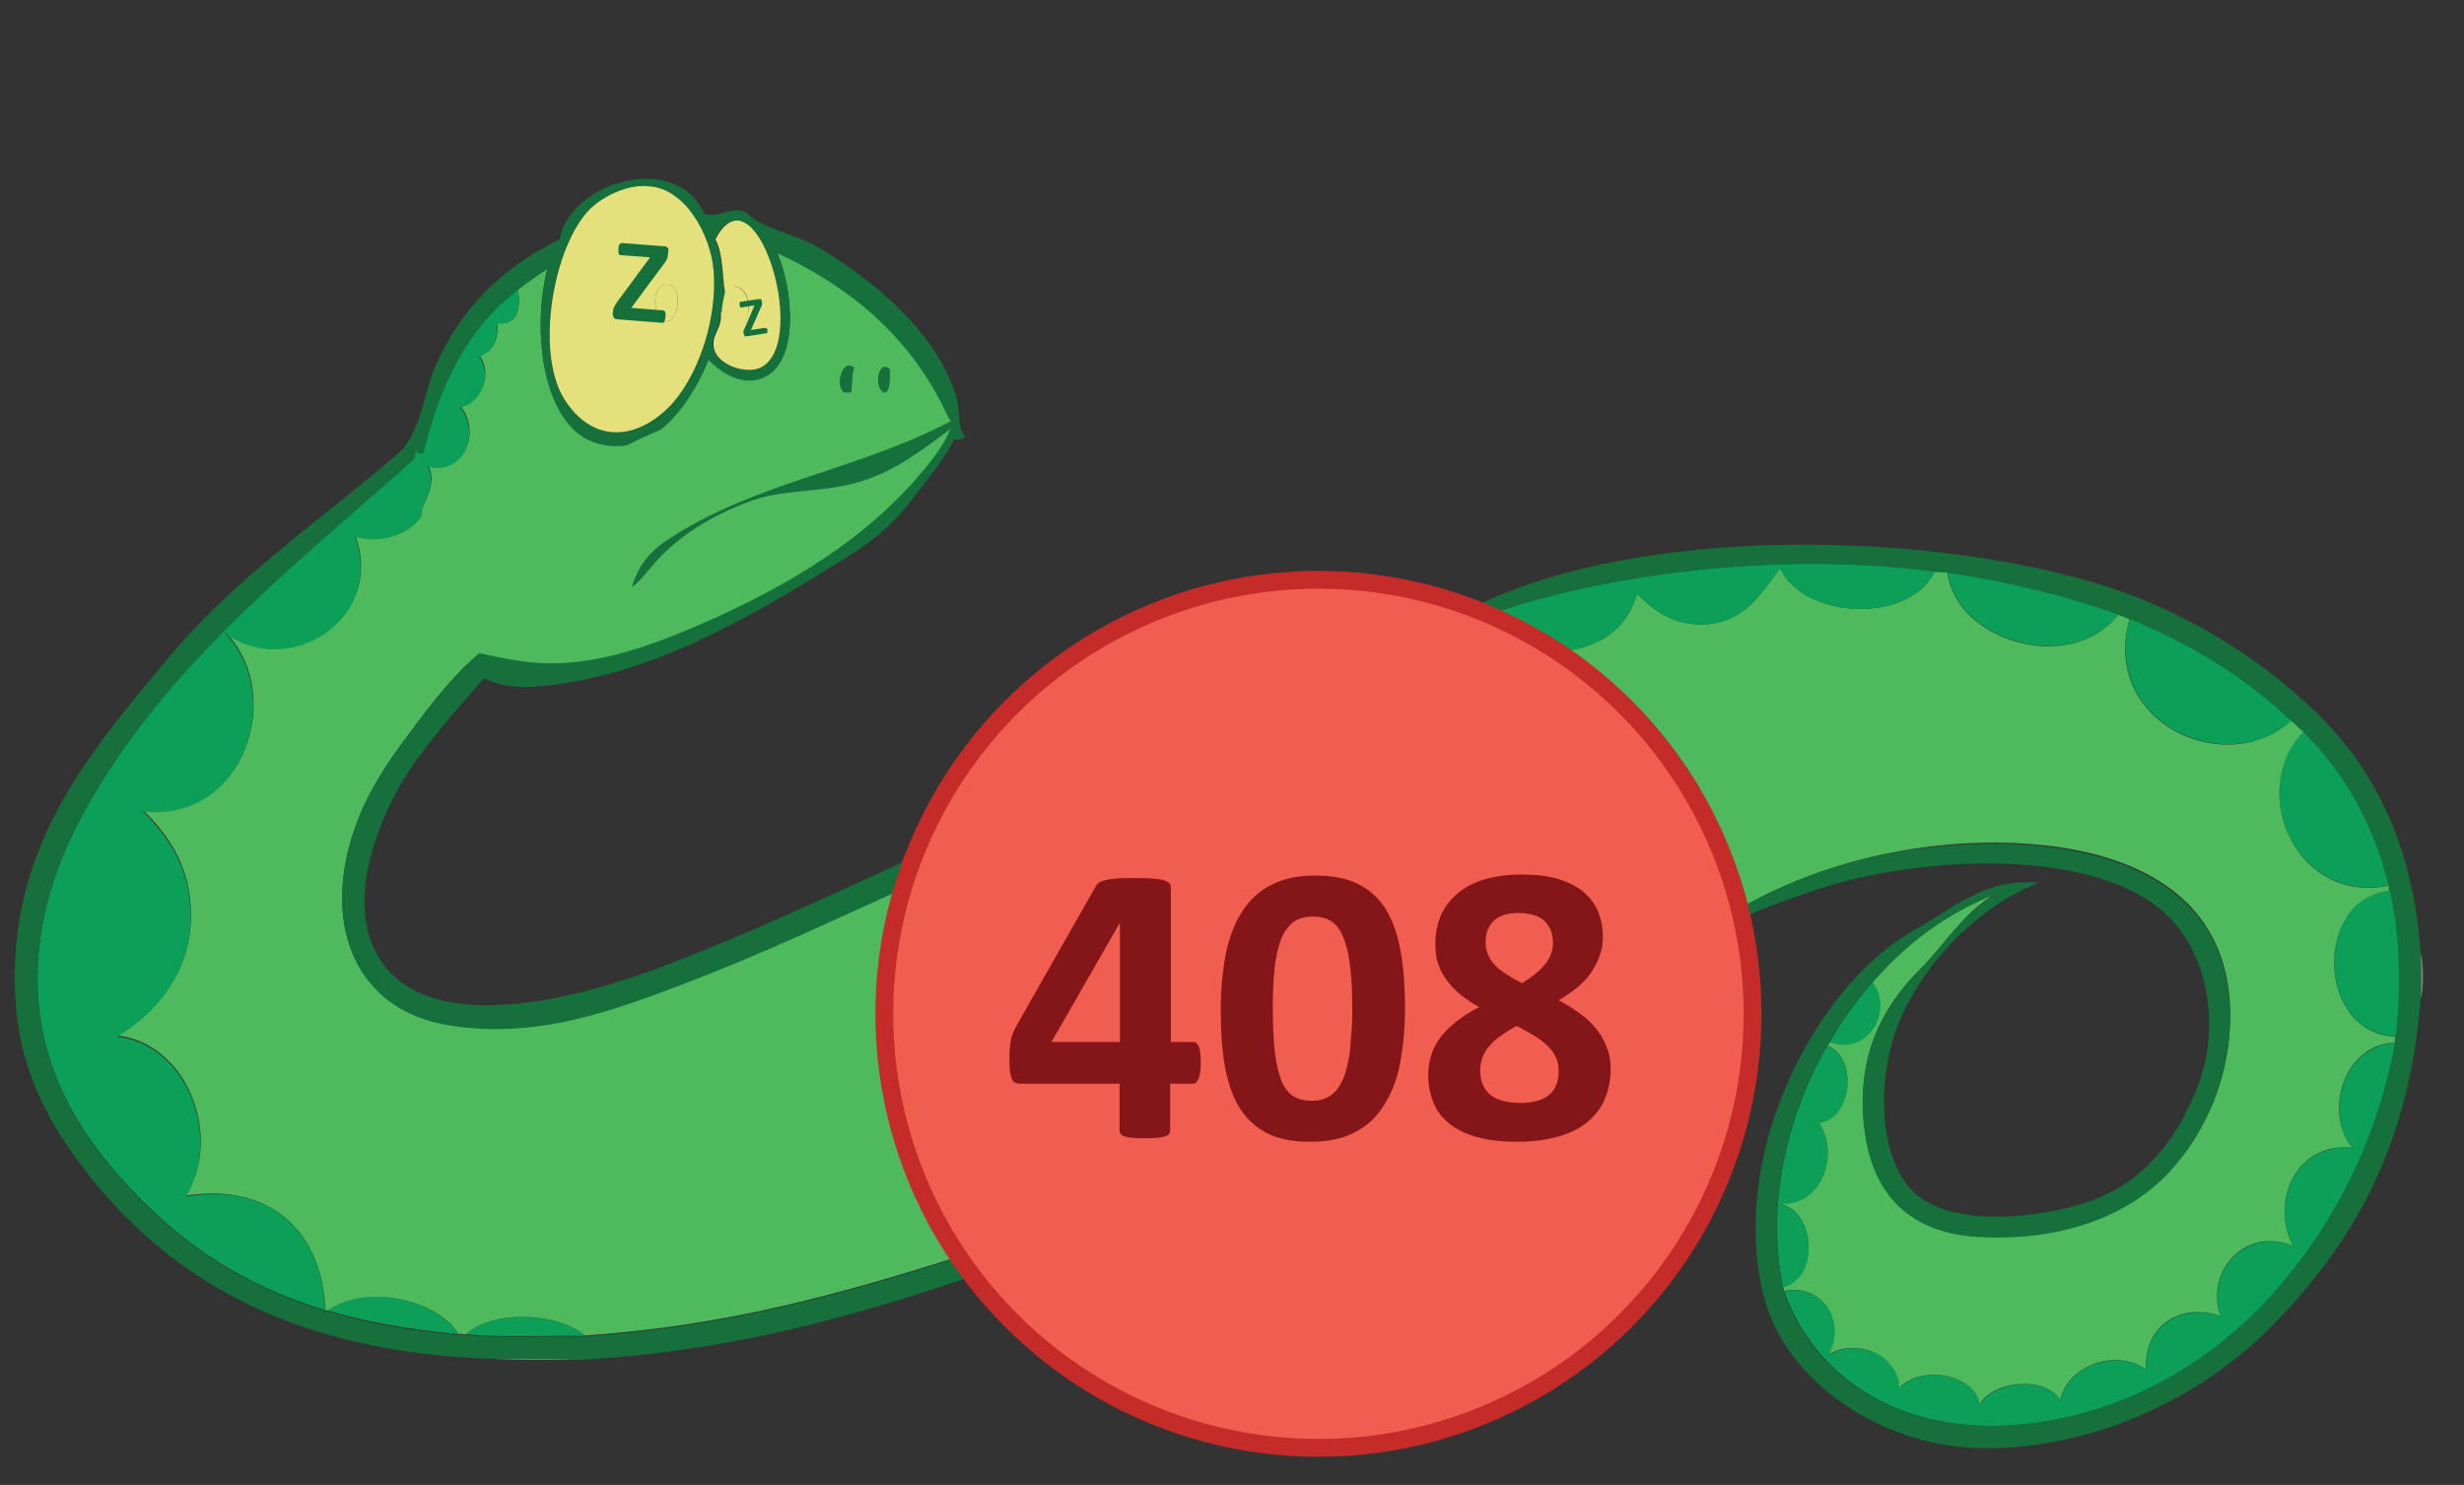 <?xml version="1.0" encoding="utf-8"?>
<!-- Generator: Adobe Illustrator 21.0.2, SVG Export Plug-In . SVG Version: 6.00 Build 0)  -->
<svg version="1.1" id="Layer_1" xmlns="http://www.w3.org/2000/svg" xmlns:xlink="http://www.w3.org/1999/xlink" x="0px" y="0px"
	 viewBox="0 0 691.3 416.7" style="enable-background:new 0 0 691.3 416.7;" xml:space="preserve">
<rect x="0" y="0" width="691.3" height="416.7" fill="#333333" stroke="none"/>
<style type="text/css">
	.Arched_x0020_Green{fill:url(#SVGID_1_);stroke:#FFFFFF;stroke-width:0.25;stroke-miterlimit:1;}
	.st0{fill-rule:evenodd;clip-rule:evenodd;fill:#15703B;}
	.st1{fill-rule:evenodd;clip-rule:evenodd;fill:#0B9F58;}
	.st2{fill-rule:evenodd;clip-rule:evenodd;fill:#4FB95D;}
	.st3{fill-rule:evenodd;clip-rule:evenodd;fill:#FFFFFF;}
	.st4{fill-rule:evenodd;clip-rule:evenodd;fill:#70896D;}
	.st5{fill-rule:evenodd;clip-rule:evenodd;fill:#E4E17C;}
	.st6{fill:none;stroke:#C52B28;stroke-width:10;}
	.st7{fill-rule:evenodd;clip-rule:evenodd;fill:#F15E4F;}
	.st8{fill:#15703B;}
	.st9{fill:#841619;}
</style>
<linearGradient id="SVGID_1_" gradientUnits="userSpaceOnUse" x1="-50.333" y1="567" x2="-49.626" y2="566.293">
	<stop  offset="0" style="stop-color:#20AC4B"/>
	<stop  offset="0.983" style="stop-color:#19361A"/>
</linearGradient>
<g>
	<path class="st0" d="M268.5,121.8c-2.1,4.6-5.2,8.7-8.3,12.8c-3.9,5.1-7.8,10.3-12.7,14.6c-3.9,3.4-8.3,6.2-12.7,8.9
		c-25.6,15.9-52.7,31.6-82.7,34.4c-4.9,0.5-10,0.5-14.6-1.4s-8.4-6.2-8.4-11.1c0-4.6,3.1-8.6,6.4-11.9c11.6-11.9,25.9-21,40.8-28.3
		c14.9-7.3,30.6-13,46.1-19.1c7.5-2.9,15-6,22.9-7.1s16.5-0.2,23.1,4.4"/>
</g>
<g>
	<g>
		<path class="st1" d="M546.5,160.5c17.3,2.6,33.4,6.4,48,11.8C581,189.5,548.8,179.9,546.5,160.5z"/>
		<path class="st1" d="M597.6,173.5c17.6,7,32.7,16.6,45.4,28.6C624.2,218.9,589.3,202.4,597.6,173.5z"/>
		<path class="st1" d="M670.6,249.8c3,11.6,3.2,27.6,1.7,41C649.9,290,649,252.2,670.6,249.8z"/>
		<path class="st1" d="M525.4,275.7c6.2,7.9-1.2,20.9-12,16.8c3.2-6.4,7.6-11.5,11.8-16.8C525.2,275.7,525.3,275.7,525.4,275.7z"/>
		<path class="st1" d="M512.6,293.5c8.7,3.3,7.2,20.5-2.2,21.8c5.7,8.2,1,23.6-11.3,22.6c10.3,1.8,11.5,20.8,1.2,23.5
			C494.9,335.6,503,310.1,512.6,293.5z"/>
		<path class="st1" d="M128.4,374.4c-13.1-1.3-25.5-3.3-36.5-6.7c11.2-7.7,30.8-2.7,36.5,6.5C128.4,374.2,128.4,374.3,128.4,374.4z"
			/>
		<path class="st1" d="M163.7,374.9c-12-0.2-22.2,0.5-33.1-0.5c7.5-6.8,25.7-6.1,33.1,0.2C163.7,374.7,163.7,374.8,163.7,374.9z"/>
		<path class="st2" d="M145.2,81.3c2.6-2.2,5.5-4.1,8.4-6c-4.6,18-1.2,44.8,14.2,49c15.8,4.3,26.3-11.9,31-23.5
			c2.9,3,8.6,7.3,14.6,5.3c11.3-3.7,9-25.5,4.6-35.3c22.3,10.3,39.6,25.7,49.2,48.7c-20.6-4.5-45.1-1.8-61.7,5
			c-14.6,6-33.7,18.7-35,36.5c-1.2,15.9-15,16.5-33.8,16.8c0.3,1,0.8,1.8,1,2.9c-9.1,6.8-16.2,16.1-23.3,25.7
			c-6.4,8.5-12,17.1-15.4,27.6c-8.6,26.8,1.6,48.8,25.7,53.3c25.6,4.8,48.5-4.3,68.2-11.8c20.6-7.8,40.8-17.3,60.2-26.2
			c-11.1,36.3-1,80.8,16.3,103.2c-35,11-66,19.6-105.6,22.3c0-0.1,0-0.2,0-0.2c-7.4-6.3-25.6-7.1-33.1-0.2c-1.1,0.1-1.4-0.3-2.2,0
			c0-0.1,0-0.2,0-0.2c-5.6-9.2-25.3-14.2-36.5-6.5c-0.2,0-0.5,0-0.7,0c-1-22.2-15.4-35.8-39.1-32.2c10.5-17.5-0.2-42.8-19.2-44.9
			c11.5-6.9,22.8-19.9,20.2-39.4c-1.4-10.5-7.1-18-13-23.8c28.6,3.4,40.1-33.2,22.8-50.2c17.6,13.3,45.2-3.3,36.7-26.9
			c7.6,2.2,15.4-0.9,18.5-5.5c-0.8-2.4,5.1-8.6,1.9-14.2c10.1,2.9,15-9.6,9.1-16.6c5.5-0.8,9.3-9,5.3-14.2c3.6-1.2,5.5-4.1,5-9.4
			C145.9,91.9,146.1,84.7,145.2,81.3z M238.6,110.6c0.7-2.1,0.1-5,1-7.4C235.8,100,233.6,111.1,238.6,110.6z M248.4,110.1
			c1.5-1,1.1-4,1.2-6.5C246.2,100.6,245.1,109.8,248.4,110.1z"/>
		<path class="st1" d="M91.2,367.7c-22.9-7.2-39.2-17.8-54.7-34.3c-14.1-15-27.1-34.8-25.9-62.4c0.9-19.5,8.3-35.6,16.3-49
			c23-38.3,57.7-65,89-93.1c0.5-0.4,0.6-1.2,0.5-2.2c1.1-0.2,1.5,1,2.4,0.2c4.6-19.4,12.7-35.3,26.4-45.6c0.9,3.3,0.7,10.5-5.8,9.4
			c0.4,5.2-1.5,8.1-5,9.4c4,5.2,0.3,13.4-5.3,14.2c5.9,6.9,1,19.5-9.1,16.6c3.1,5.6-2.7,11.7-1.9,14.2c-3.1,4.6-10.9,7.8-18.5,5.5
			c8.5,23.6-19.1,40.2-36.7,26.9c17.3,17,5.8,53.5-22.8,50.2c5.8,5.8,11.6,13.2,13,23.8c2.6,19.5-8.6,32.4-20.2,39.4
			c19,2.1,29.7,27.3,19.2,44.9C75.8,331.8,90.2,345.5,91.2,367.7z"/>
		<path class="st3" d="M207.8,129.1c2.9-3.5,8.8-3.2,12.5-5c0,3.1-3.5,7.4-4.1,10.8C213,133.4,210.5,131.2,207.8,129.1z"/>
		<path class="st4" d="M679.2,267.3c0.8,3.3,0.8,10.4,0,13C679.2,275.5,679.2,272.1,679.2,267.3z"/>
		<path class="st1" d="M500.6,362.4c11.1-2.3,17.6,9.1,12.5,17.8c8.5-4.8,19.5,0.2,19.9,9.4c5.3-6.4,20.8-4.4,22.6,4.6
			c3.1-6.3,18-8.4,22.6-1.2c1.6-9.2,15-14.9,24-8.6c-0.8-12.2,9.9-19,20.9-14.9c-4.5-12.8,7.2-25.4,20.4-19.7
			c-6.7-12,0.5-29.4,16.6-27.6c-8.3-10-2.2-29.3,12-29.5c-5.1,28.2-17.7,52.5-35.8,72c-17,18.3-42.1,33.5-72.7,35.3
			c-31.6,1.8-54.4-13.9-62.9-37.2C500.6,362.5,500.6,362.5,500.6,362.4z"/>
		<path class="st1" d="M646.3,205.2c11.3,11.1,19.5,25.3,24,43.2C644.2,253.9,630.3,221.6,646.3,205.2z"/>
		<path class="st2" d="M490.3,253.7c-8.6-31.8-26.1-54.6-49.7-71.3c9.9-1.6,16.1-7,18.7-15.8c4.4,4.5,9.7,8.5,17.5,8.6
			c12.3,0.2,17.4-8.7,22.6-15.8c6.7,14.4,36.1,15.8,43.4,1c0.2,0,0.3,0,0.5,0c1.5,0.1,1.6,0.1,3.1,0.2c2.3,19.4,34.6,29,48,11.8
			c1.1,0.4,2,0.9,3.1,1.2c-8.3,28.9,26.6,45.4,45.4,28.6c1.2,0.9,2.1,2.1,3.4,2.9c0,0.1,0,0.2,0,0.2c-16,16.5-2.1,48.7,24,43.2
			c0,0.6,0,1.2,0.2,1.4c-21.6,2.4-20.6,40.2,1.7,41c-0.3,0.3-0.2,1-0.2,1.7c-14.2,0.2-20.3,19.5-12,29.5
			c-16-1.8-23.2,15.6-16.6,27.6c-13.2-5.7-24.9,6.9-20.4,19.7c-11-4.1-21.6,2.6-20.9,14.9c-9-6.3-22.4-0.5-24,8.6
			c-4.6-7.2-19.5-5.1-22.6,1.2c-1.8-9-17.2-10.9-22.6-4.6c-0.4-9.1-11.5-14.2-19.9-9.4c5.1-8.7-1.4-20.1-12.5-17.8
			c0-0.4-0.1-0.7-0.2-1c10.3-2.8,9.1-21.7-1.2-23.5c12.3,1,17-14.3,11.3-22.6c9.4-1.4,10.9-18.5,2.2-21.8c0.1-0.3,0.3-0.4,0.5-0.5
			c0.1-0.2,0-0.5,0.2-0.5c10.8,4.1,18.2-8.9,12-16.8c9.3-10.6,20.4-19.4,34.8-25c-9.3,5.5-14.4,14.4-21.4,21.4
			c-10.8,10.8-17.4,24-15.8,42.2c1.6,19.5,11.8,31.4,31.9,32.6c23,1.4,42.4-5.5,54.2-18.5c10.3-11.3,17.7-28.3,16.6-47
			c-2.3-36.3-38-46.6-74.9-44.6C528.5,238.1,508.1,244,490.3,253.7z"/>
		<path class="st0" d="M138.2,381.3c-56.6-1.7-93.3-23-117.8-57.6c-10.1-14.2-17.5-30.5-16.1-55.2c2-36.5,24.1-61,42-82.8
			c19.3-23.5,43.9-39.8,65.8-58.8c6.1-5.9,6.7-16.5,10.1-24.2C129,87.2,140,75.5,157,67.2c2.9-16.2,32.7-25,40.6-7.2
			c3.1,1.1,6.1-1.1,9.4-1c2.7,0.1,3.8,2.3,6,3.4c6.1,3,12.1,4.2,17.8,7.7c14.9,9.2,32.6,23.7,37.7,42c0.8,2.9,0.1,8.5,2.2,10.1
			c-0.7,2.2-4,0.7-6,0.7c-2.8,2.9-5,9-9.6,9.4c-5.2,0.4-8.2-6-9.4-10.8c-7.2-0.2-15,0.8-21.4,1.9c-1.9,4.4-3.6,10.3-7.7,13.7
			c-5.1-0.4-9.3-3.5-11.5-7.4c-17.4,5.9-64.3,55.2-64.3,55.2s-17.9,19.1-25.9,31.2c-8.1,12.2-18.8,37.1-8.2,53.3
			c14.6,22.2,56.8,10.2,78.2,2.2c25-9.4,48-20.4,71.3-31c-1.3,2.7-2.1,5.9-3.1,8.9c-19.4,8.8-39.6,18.3-60.2,26.2
			c-19.6,7.4-42.6,16.5-68.2,11.8c-24.1-4.5-34.2-26.5-25.7-53.3c3.3-10.5,9-19.1,15.4-27.6c7.1-9.6,14.2-18.9,23.3-25.7
			c-0.2-1.1-0.7-1.9-1-2.9c17.7,16.4,32.6-0.9,33.8-16.8c1.4-17.8,20.4-30.4,35-36.5c16.5-6.8,41.1-9.6,61.7-5
			c-9.6-23-26.9-38.4-49.2-48.7c4.5,9.8,6.7,31.5-4.6,35.3c-6.1,2-11.7-2.3-14.6-5.3c-4.7,11.6-15.1,27.8-31,23.5
			c-15.4-4.1-18.8-30.9-14.2-49c-2.9,1.9-5.8,3.8-8.4,6c-13.7,10.3-21.8,26.2-26.4,45.6c-0.9,0.8-1.3-0.5-2.4-0.2
			c0.1,1,0,1.8-0.5,2.2c-31.4,28.1-66.1,54.8-89,93.1c-8,13.4-15.5,29.4-16.3,49c-1.2,27.6,11.8,47.4,25.9,62.4
			c15.5,16.5,31.8,27.1,54.7,34.3c0.2,0,0.5,0,0.7,0c10.9,3.5,23.3,5.5,36.5,6.7c0.7-0.3,1,0.1,2.2,0c10.9,1,21.1,0.3,33.1,0.5
			c39.6-2.8,70.6-11.3,105.6-22.3c1.2,1.8,2.6,3.3,3.6,5.3c-33.5,11.3-68.2,21.3-110.6,23.5C154.2,381.3,146.2,381.3,138.2,381.3z
			 M165.4,58.8c-10.1,10.4-15.3,39.8-7.2,53c7.4,12,19.3,12.4,29.3,2.6c8.3-8.1,14-24.9,12.7-38.6c-0.9-10.2-8.1-22.9-18-23.5
			C176,51.5,168.7,55.4,165.4,58.8z M203,89.5c-0.9-0.4-0.1-2.1-1-1.9c0.5,4.7-2.7,6.1-1.9,10.1c0.9,4.7,9.3,7.6,13.4,5.3
			c13.5-7.5-1.8-57.1-13-35.8c2.2,3.6,2,10.2,2.6,14.4c0.1-0.3,0.4-0.6,0.7-0.7C203.6,83.7,202.6,85.9,203,89.5z M254.9,129.6
			c2.3-2.2,4.4-4.5,6.5-7c-4.5-1-7.8-0.5-13-1.2C249.9,124.8,251.6,128,254.9,129.6z M216.2,134.9c0.5-3.4,4.1-7.7,4.1-10.8
			c-3.7,1.8-9.6,1.5-12.5,5C210.5,131.2,213,133.4,216.2,134.9z"/>
		<path class="st3" d="M248.4,121.4c5.2,0.7,8.5,0.2,13,1.2c-2,2.4-4.2,4.7-6.5,7C251.6,128,249.9,124.8,248.4,121.4z"/>
		<path class="st1" d="M440.6,182.4c-6.2-4.1-12.8-7.9-19.9-11c33.4-11,80.5-16.7,122.6-11c-0.2,0-0.3,0-0.5,0
			c-7.3,14.8-36.8,13.4-43.4-1c-5.1,7.1-10.2,16-22.6,15.8c-7.8-0.1-13.1-4.1-17.5-8.6C456.7,175.4,450.5,180.8,440.6,182.4z"/>
		<path class="st0" d="M415.9,169.2c44.3-21,121.8-20.6,172.3-5.5c24.1,7.2,45.5,20.7,61.4,36c16.9,16.1,27.7,38.7,29.5,67.7
			c0,4.8,0,8.1,0,13c-3.2,41.9-19.6,69.5-42.2,92.2c-10.9,10.9-24.4,20-40.8,26.4c-15.6,6-37.9,10.3-57.1,5
			c-17.1-4.7-31-14.8-39.1-28.1c-8.5-13.9-9.3-36.3-4.1-55.7c6.3-23.5,21.4-48,41.5-59.3c10.5-5.9,19.7-14.6,34.6-13.2
			c-16.3,6.6-30.5,20.6-38.2,37c-6.5,13.8-8,37.7,2.6,49.2c9.9,10.6,34.8,8.3,49.4,3.4c15.3-5.2,24.2-16.5,30.2-30.7
			c7.1-16.6,4-35.8-5.3-47c-18.1-21.9-67.8-20-98.4-10.8c-2,0.6-15.7,5.3-21.4,7.9c-0.4-0.8-0.6-1.8-0.7-2.9
			c17.8-9.7,38.2-15.6,60.5-16.8c36.9-2,72.6,8.4,74.9,44.6c1.2,18.8-6.3,35.8-16.6,47c-11.9,13-31.2,19.9-54.2,18.5
			c-20.2-1.3-30.3-13.2-31.9-32.6c-1.5-18.3,5.1-31.5,15.8-42.2c6.9-6.9,12-15.9,21.4-21.4c-14.4,5.6-25.5,14.3-34.8,25
			c-0.1,0-0.2,0-0.2,0c-4.2,5.3-8.6,10.4-11.8,16.8c-0.2,0-0.2,0.3-0.2,0.5c-0.2,0.1-0.4,0.2-0.5,0.5c-9.7,16.6-17.7,42.1-12.2,67.9
			c0.2,0.2,0.3,0.5,0.2,1c0,0.1,0,0.2,0,0.2c8.5,23.3,31.2,39,62.9,37.2c30.6-1.7,55.8-17,72.7-35.3c18-19.5,30.6-43.8,35.8-72
			c0-0.6-0.1-1.4,0.2-1.7c1.6-13.4,1.3-29.4-1.7-41c-0.3-0.3-0.3-0.8-0.2-1.4c-4.5-17.9-12.7-32.1-24-43.2c0-0.1,0-0.2,0-0.2
			c-1.3-0.8-2.2-2-3.4-2.9c-12.7-12-27.8-21.5-45.4-28.6c-1.1-0.3-2.1-0.8-3.1-1.2c-14.6-5.3-30.7-9.2-48-11.8
			c-1.5-0.2-1.6-0.2-3.1-0.2c-42.1-5.7-89.2,0-122.6,11C419.2,170.5,417.3,170.1,415.9,169.2z"/>
		<path class="st4" d="M138.2,381.3c8,0,16,0,24,0C154.8,381.7,145.7,381.7,138.2,381.3z"/>
		<path class="st0" d="M239.5,103.2c-0.8,2.4-0.3,5.3-1,7.4C233.6,111.1,235.8,100,239.5,103.2z"/>
		<path class="st0" d="M249.6,103.7c-0.1,2.5,0.3,5.4-1.2,6.5C245.1,109.8,246.2,100.6,249.6,103.7z"/>
		<path class="st5" d="M182.2,52.3c9.9,0.6,17.1,13.3,18,23.5c1.2,13.8-4.5,30.5-12.7,38.6c-10,9.8-21.9,9.4-29.3-2.6
			c-8.1-13.3-2.9-42.7,7.2-53C168.7,55.4,176,51.5,182.2,52.3z M187.2,90.2c3.3-0.3,4.6-10.2,0-10.3C182,79.7,183.4,90.6,187.2,90.2
			z"/>
		<path class="st5" d="M204,80.9c-0.3,0.1-0.6,0.4-0.7,0.7c-0.6-4.2-0.5-10.8-2.6-14.4c11.1-21.4,26.5,28.3,13,35.8
			c-4.1,2.3-12.6-0.6-13.4-5.3c-0.8-4,2.5-5.4,1.9-10.1c0.8-0.1,0.1,1.5,1,1.9c0,0.1,0,0.2,0,0.2c6.8,8.5,10.6-10.4,1.4-9.4
			C204.4,80.6,204.3,80.8,204,80.9z"/>
	</g>
</g>
<g>
	<g>
		<circle class="st6" cx="369.9" cy="284.5" r="119.3"/>
		<circle class="st7" cx="369.9" cy="284.5" r="119.3"/>
	</g>
</g>
<g>
	<path class="st2" d="M267.2,118.9c-1.3,4-3.7,7.5-6.3,10.8c-16.7,21.4-41,35.5-66,46.2c-14.1,6-29.1,11.2-44.4,10.1
		c-5.2-0.4-10.4-1.5-15.5-2.6c-1-0.2-2-0.4-2.7-1.1c-0.6-0.5-1-1.3-1.2-2.1c-1.4-4.8,1.3-9.7,4.2-13.8c3.7-5.4,7.9-10.4,12-15.5
		c6.5-7.9,13.2-15.7,21.5-21.6c7.9-5.5,16.9-9.1,26-12.1c9.3-3.1,18.9-5.6,28.6-6.6c13.9-1.5,28.2,0.1,41.4,4.7"/>
</g>
<path class="st5" d="M187.2,79.9c4.6,0.1,3.3,10,0,10.3C183.4,90.6,182,79.7,187.2,79.9z"/>
<path class="st5" d="M203.6,80.7c0.3-0.1,0.4-0.3,0.5-0.5c10-1.1,5.9,19-1.6,9.9c0-0.1,0-0.2,0-0.3C202.2,86,203.2,83.7,203.6,80.7z
	"/>
<g>
	<path class="st0" d="M266.9,118.1c-25,13.4-54.6,17.2-78.4,32.6c-1.9,1.2-3.8,2.5-5.4,4.1c-2.8,2.7-4.8,6.2-5.8,10
		c2.4-1.8,4.1-4.2,6.1-6.5c6.9-8,16.3-13.5,26.1-17.3c9.8-3.9,20.1-2.6,30.6-5.5c10.5-2.8,18.2-9,25.9-14.6c1-0.8,2.2-2,1.6-3.1"/>
</g>
<g>
	<path class="st8" d="M186.7,88.9c0,0.3-0.1,0.6-0.1,0.8c0,0.2-0.1,0.4-0.2,0.5c-0.1,0.1-0.1,0.2-0.2,0.3c-0.1,0-0.2,0.1-0.3,0.1
		l-12.7-1c-0.4,0-0.8-0.2-1-0.5c-0.2-0.3-0.3-0.7-0.3-1.1l0.1-0.7c0-0.2,0-0.4,0.1-0.6c0-0.2,0.1-0.4,0.2-0.5
		c0.1-0.2,0.2-0.4,0.3-0.6s0.3-0.5,0.5-0.8l9.3-12.6l-8.3-0.6c-0.1,0-0.2,0-0.3-0.1c-0.1-0.1-0.2-0.2-0.2-0.3
		c-0.1-0.1-0.1-0.3-0.1-0.5c0-0.2,0-0.5,0-0.8c0-0.3,0.1-0.6,0.1-0.8c0-0.2,0.1-0.4,0.2-0.5c0.1-0.1,0.2-0.2,0.3-0.3
		c0.1,0,0.2-0.1,0.3-0.1l11.9,0.9c0.5,0,0.8,0.2,1,0.4c0.2,0.2,0.3,0.6,0.2,1l-0.1,0.8c0,0.3-0.1,0.6-0.1,0.8c0,0.2-0.1,0.4-0.2,0.6
		c-0.1,0.2-0.2,0.4-0.3,0.6c-0.1,0.2-0.3,0.5-0.5,0.7l-9.2,12.4l9,0.7c0.2,0,0.4,0.2,0.5,0.4S186.8,88.3,186.7,88.9z"/>
</g>
<g>
	<path class="st8" d="M215.3,92.6c0,0.1,0,0.3,0,0.4c0,0.1,0,0.2,0,0.3c0,0.1,0,0.1-0.1,0.1c0,0-0.1,0-0.1,0.1l-5.7,0.9
		c-0.2,0-0.4,0-0.5-0.1c-0.1-0.1-0.2-0.3-0.2-0.5l-0.1-0.3c0-0.1,0-0.2,0-0.3c0-0.1,0-0.2,0-0.3c0-0.1,0-0.2,0.1-0.3
		c0-0.1,0.1-0.2,0.2-0.4l2.8-6.5l-3.7,0.6c-0.1,0-0.1,0-0.2,0c0,0-0.1-0.1-0.1-0.1c0-0.1-0.1-0.1-0.1-0.2c0-0.1-0.1-0.2-0.1-0.4
		c0-0.1,0-0.3,0-0.4c0-0.1,0-0.2,0-0.3c0-0.1,0-0.1,0.1-0.1c0,0,0.1-0.1,0.1-0.1l5.3-0.8c0.2,0,0.4,0,0.5,0.1
		c0.1,0.1,0.2,0.2,0.2,0.4l0.1,0.4c0,0.1,0,0.3,0,0.4c0,0.1,0,0.2,0,0.3c0,0.1,0,0.2-0.1,0.3c0,0.1-0.1,0.2-0.2,0.4l-2.8,6.4l4-0.6
		c0.1,0,0.2,0,0.2,0.1C215.2,92.1,215.3,92.3,215.3,92.6z"/>
</g>
<g>
	<path class="st9" d="M336.9,298.3c0,1.9-0.2,3.3-0.6,4.3c-0.4,1-0.9,1.5-1.6,1.5h-6.4v13.1c0,0.4-0.1,0.7-0.3,1
		c-0.2,0.3-0.6,0.5-1.2,0.7c-0.6,0.2-1.3,0.3-2.2,0.4c-0.9,0.1-2.1,0.1-3.5,0.1c-1.3,0-2.5,0-3.4-0.1c-0.9-0.1-1.6-0.2-2.2-0.4
		c-0.5-0.2-0.9-0.4-1.1-0.7c-0.2-0.3-0.3-0.6-0.3-1v-13.1h-27.7c-0.5,0-1-0.1-1.4-0.2c-0.4-0.1-0.8-0.4-1-0.9s-0.5-1.1-0.6-2
		c-0.1-0.9-0.2-2-0.2-3.5c0-1.2,0-2.2,0.1-3.1c0.1-0.9,0.1-1.7,0.3-2.4c0.1-0.7,0.3-1.4,0.6-2c0.2-0.6,0.5-1.3,0.9-2l22.5-39.6
		c0.2-0.3,0.5-0.6,1-0.9c0.4-0.2,1.1-0.4,1.9-0.6c0.8-0.2,1.8-0.3,3-0.4c1.2-0.1,2.7-0.1,4.5-0.1c1.9,0,3.5,0,4.9,0.1
		c1.3,0.1,2.4,0.2,3.2,0.4c0.8,0.2,1.4,0.5,1.8,0.8c0.4,0.3,0.6,0.7,0.6,1.1v43.6h6.4c0.6,0,1.1,0.5,1.5,1.4
		C336.7,294.7,336.9,296.2,336.9,298.3z M314.2,259.1h-0.1L295,292.4h19.2V259.1z"/>
	<path class="st9" d="M394.2,282.7c0,5.8-0.5,11-1.4,15.7c-0.9,4.7-2.5,8.6-4.6,11.9c-2.1,3.3-4.8,5.8-8.2,7.5
		c-3.4,1.8-7.5,2.6-12.4,2.6c-5,0-9.1-0.8-12.3-2.5c-3.2-1.7-5.8-4.1-7.7-7.3c-1.9-3.2-3.2-7.1-4-11.7c-0.8-4.6-1.1-9.8-1.1-15.6
		c0-5.7,0.5-10.9,1.4-15.6c1-4.7,2.5-8.7,4.6-11.9c2.1-3.3,4.8-5.8,8.2-7.5c3.4-1.8,7.5-2.6,12.3-2.6c5,0,9.1,0.8,12.3,2.5
		c3.3,1.7,5.8,4.1,7.7,7.3c1.9,3.2,3.2,7.1,4,11.7C393.8,271.7,394.2,276.9,394.2,282.7z M379.4,283.4c0-3.4-0.1-6.5-0.3-9.1
		c-0.2-2.6-0.5-4.9-0.9-6.8c-0.4-1.9-0.9-3.6-1.5-4.9c-0.6-1.3-1.3-2.4-2.1-3.2c-0.8-0.8-1.8-1.4-2.8-1.7c-1-0.3-2.2-0.5-3.5-0.5
		c-2.2,0-4,0.5-5.5,1.6c-1.4,1.1-2.6,2.7-3.4,4.8c-0.8,2.1-1.4,4.8-1.8,7.9c-0.3,3.2-0.5,6.9-0.5,11.1c0,5.1,0.2,9.4,0.6,12.8
		c0.4,3.4,1.1,6.1,1.9,8.1c0.9,2,2,3.4,3.4,4.2c1.4,0.8,3,1.2,5,1.2c1.5,0,2.7-0.2,3.9-0.7c1.1-0.5,2.1-1.2,2.9-2.1
		c0.8-0.9,1.5-2.1,2.1-3.5c0.6-1.4,1-3.1,1.4-4.9s0.6-4,0.7-6.3C379.3,288.8,379.4,286.2,379.4,283.4z"/>
	<path class="st9" d="M451.9,299.7c0,3.3-0.6,6.2-1.7,8.8c-1.1,2.6-2.8,4.7-5,6.5s-5,3.1-8.2,4c-3.3,0.9-7.1,1.4-11.4,1.4
		c-4.1,0-7.7-0.4-10.8-1.2c-3.1-0.8-5.7-2-7.8-3.6c-2.1-1.6-3.7-3.5-4.7-5.9c-1-2.3-1.6-5-1.6-8c0-2,0.3-4,0.9-5.8
		c0.6-1.8,1.5-3.5,2.7-5c1.2-1.5,2.7-3,4.5-4.4c1.8-1.4,3.9-2.7,6.2-3.9c-1.9-1-3.6-2.2-5.1-3.4c-1.5-1.2-2.8-2.5-3.9-4
		c-1.1-1.4-1.9-3-2.5-4.7c-0.6-1.7-0.8-3.6-0.8-5.6c0-2.9,0.5-5.5,1.5-7.9c1-2.4,2.6-4.4,4.6-6.2c2-1.7,4.6-3.1,7.6-4
		c3.1-0.9,6.6-1.4,10.6-1.4c4,0,7.4,0.4,10.3,1.3c2.9,0.9,5.2,2.1,7,3.6c1.8,1.6,3.2,3.4,4.1,5.6c0.9,2.2,1.3,4.6,1.3,7.2
		c0,1.8-0.3,3.5-0.9,5.1c-0.6,1.7-1.4,3.2-2.4,4.7c-1,1.5-2.3,2.9-3.9,4.2s-3.3,2.5-5.2,3.6c2.3,1.2,4.3,2.5,6.1,3.8
		c1.8,1.3,3.3,2.8,4.5,4.3c1.2,1.5,2.2,3.2,2.8,4.9C451.6,295.8,451.9,297.7,451.9,299.7z M437.3,300.7c0-1.4-0.2-2.6-0.7-3.8
		c-0.5-1.1-1.2-2.2-2.2-3.2c-1-1-2.2-2-3.7-2.9c-1.5-0.9-3.2-1.9-5.2-2.9c-1.7,0.9-3.2,1.9-4.5,2.8c-1.3,0.9-2.4,1.9-3.2,2.9
		c-0.9,1-1.5,2.1-1.9,3.2c-0.4,1.1-0.6,2.4-0.6,3.7c0,2.9,0.9,5.1,2.8,6.7c1.9,1.5,4.7,2.3,8.4,2.3c3.7,0,6.4-0.8,8.2-2.3
		C436.4,305.7,437.3,303.5,437.3,300.7z M435.7,264.6c0-1.3-0.2-2.5-0.6-3.5c-0.4-1-1-1.9-1.8-2.7c-0.8-0.7-1.8-1.3-3-1.6
		c-1.2-0.4-2.6-0.6-4.2-0.6c-3.1,0-5.5,0.7-7,2.2c-1.5,1.4-2.3,3.4-2.3,6c0,1.2,0.2,2.3,0.6,3.3c0.4,1,1,2,1.8,2.9
		c0.8,0.9,1.9,1.8,3.2,2.6c1.3,0.9,2.9,1.8,4.6,2.7c2.7-1.6,4.8-3.3,6.3-5.1C434.9,268.9,435.7,266.9,435.7,264.6z"/>
</g>
</svg>

